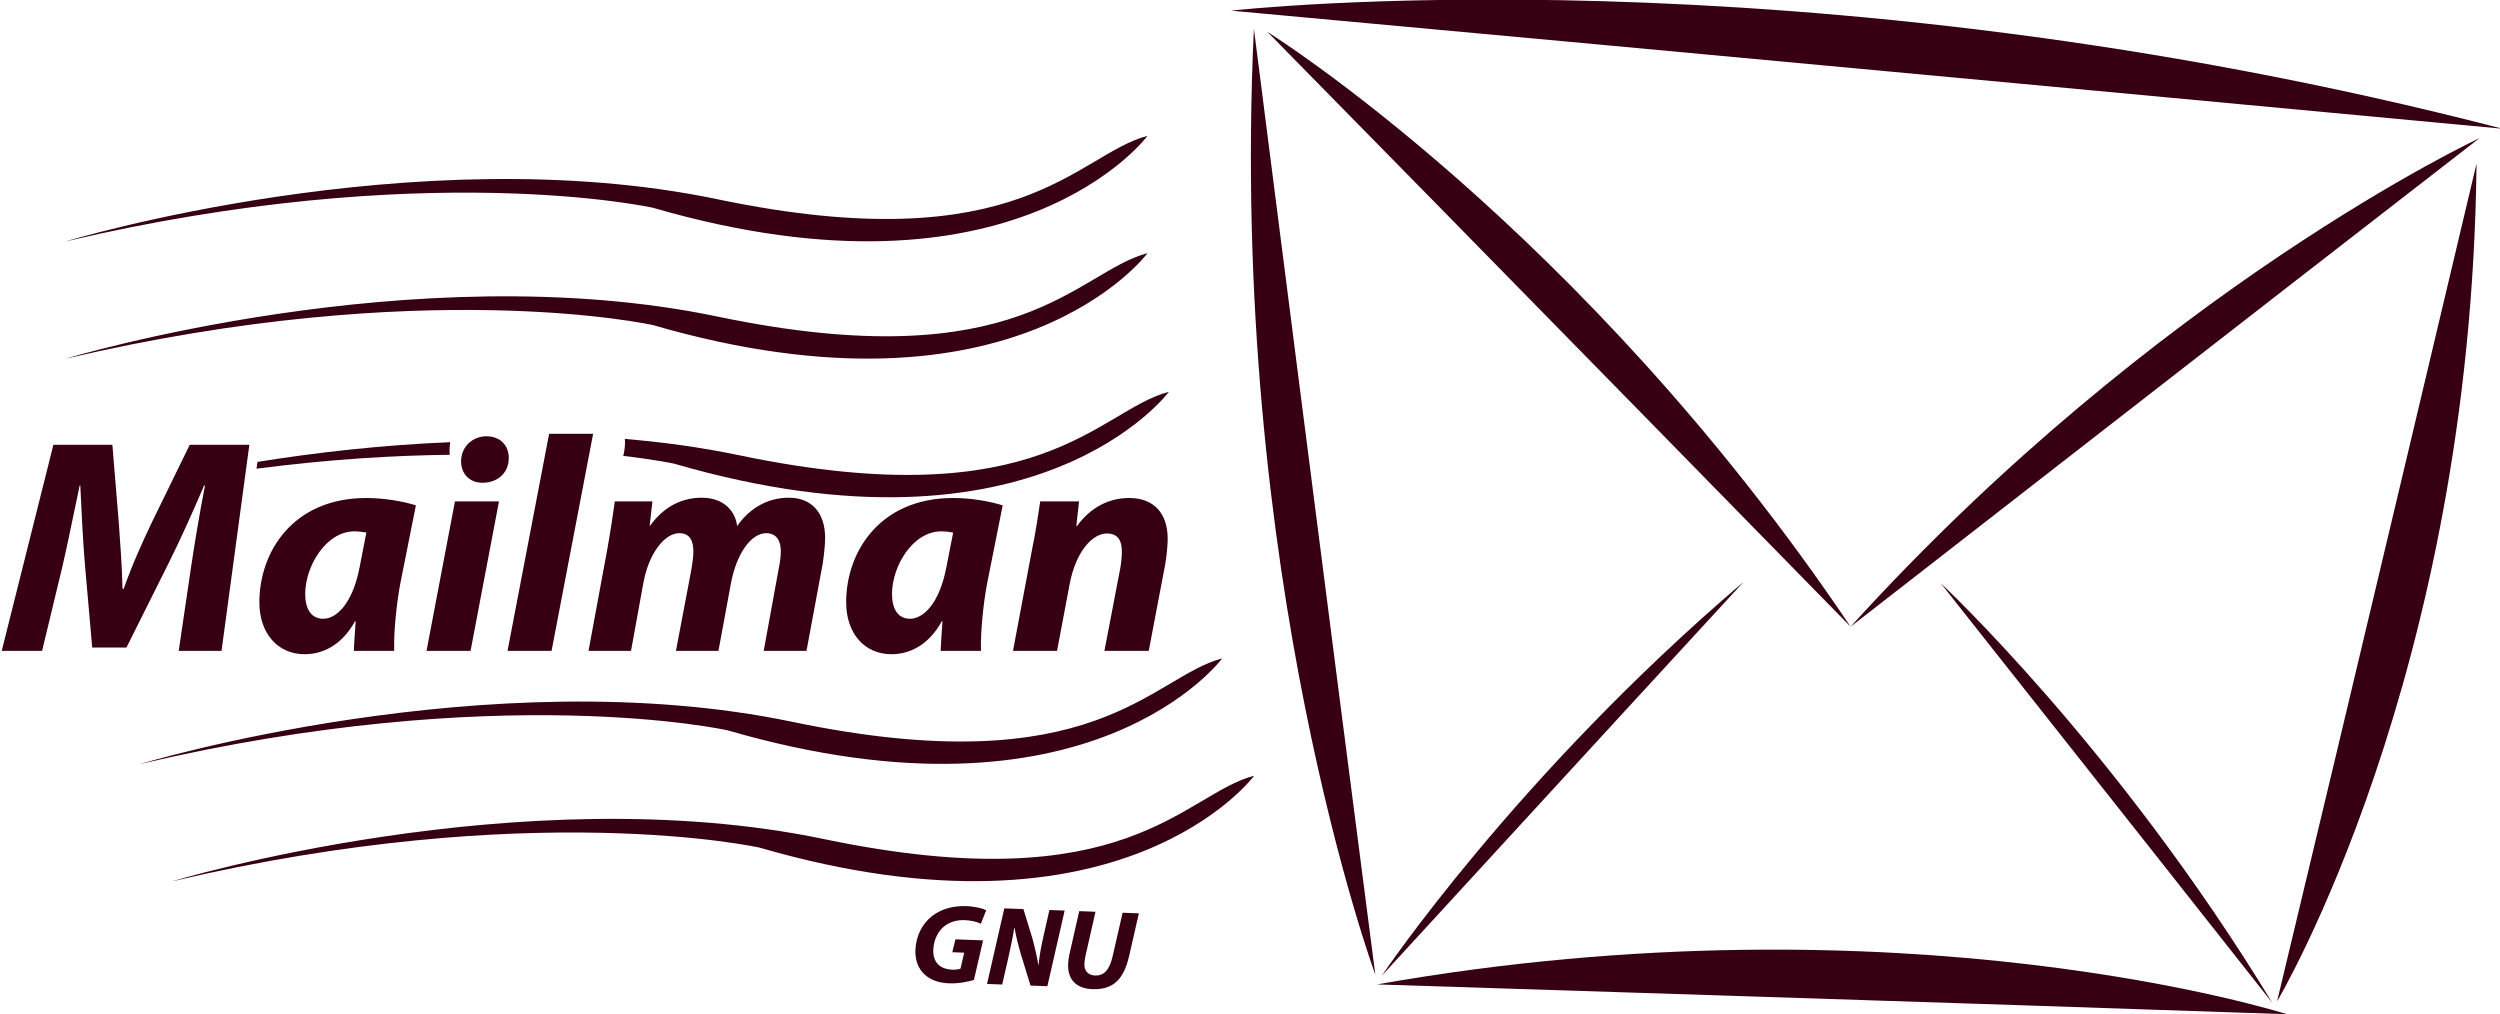 <svg id="svg4558" xmlns:rdf="http://www.w3.org/1999/02/22-rdf-syntax-ns#" xmlns="http://www.w3.org/2000/svg" height="25.904mm" viewBox="0 0 226.222 91.785" width="63.845mm" version="1.1" xmlns:cc="http://creativecommons.org/ns#" xmlns:dc="http://purl.org/dc/elements/1.1/">
 <g id="g11240-3" fill="#360012" transform="matrix(.965 0 0 -.965 -523.72 111.9)">
  <g id="g21388-6" transform="translate(584.93,74.494)">
   <path id="path21390-7" d="m0 0c-6.554-0.266-12.738-0.994-18.077-1.848-0.011-0.215-0.056-0.423-0.089-0.636 6.893 0.894 12.977 1.248 18.123 1.302-0.009 0.131-0.02 0.26-0.02 0.391 0 0.27 0.026 0.531 0.063 0.791" fill="#360012"/>
  </g>
  <g id="g21392-5" transform="translate(548.82,93.308)">
   <path id="path21394-3" d="m0 0s32.726 9.912 61.185 3.965c28.457-5.947 33.672 4.211 40.314 5.947 0 0-12.291-16.652-46.389-6.74-0.002 0-21.41 4.758-55.112-3.172" fill="#360012"/>
  </g>
  <g id="g21396-5" transform="translate(548.82,82.308)">
   <path id="path21398-6" d="m0 0s32.726 9.912 61.185 3.965c28.457-5.947 33.672 4.211 40.314 5.947 0 0-12.291-16.652-46.389-6.74-0.002 0-21.41 4.758-55.112-3.172" fill="#360012"/>
  </g>
  <g id="g21400-2" transform="translate(612.01,73.272)">
   <path id="path21402-9" d="m0 0c-3.525 0.736-7.115 1.229-10.701 1.527 0.005-0.091 0.014-0.185 0.014-0.279 0-0.451-0.059-0.889-0.161-1.312 3.114-0.362 4.774-0.729 4.774-0.729 34.097-9.912 46.388 6.74 46.388 6.74-6.641-1.736-11.857-11.894-40.314-5.947" fill="#360012"/>
  </g>
  <g id="g21404-1" transform="translate(555.82,44.306)">
   <path id="path21406-2" d="m0 0s32.726 9.914 61.185 3.967c28.457-5.947 33.673 4.211 40.314 5.947 0 0-12.291-16.652-46.389-6.74-0.002 0-21.41 4.758-55.112-3.174" fill="#360012"/>
  </g>
  <g id="g21408-7" transform="translate(558.82,33.306)">
   <path id="path21410-0" d="m0 0s32.726 9.914 61.185 3.967c28.457-5.947 33.673 4.211 40.314 5.947 0 0-12.291-16.652-46.389-6.74-0.002 0-21.41 4.758-55.112-3.174" fill="#360012"/>
  </g>
  <g id="g21412-9" transform="translate(634.04,24.067)">
   <path id="path21414-3" d="m0 0c-0.547-0.16-1.425-0.351-2.324-0.317-0.974 0.036-1.781 0.321-2.343 0.873-0.555 0.518-0.854 1.326-0.82 2.237 0.05 1.335 0.633 2.47 1.573 3.208 0.831 0.639 1.956 0.968 3.196 0.922 0.922-0.035 1.604-0.24 1.873-0.389l-0.504-1.263c-0.311 0.16-0.867 0.317-1.504 0.34-0.709 0.028-1.341-0.151-1.832-0.504-0.643-0.463-1.086-1.296-1.124-2.271-0.045-1.196 0.642-1.826 1.767-1.868 0.359-0.014 0.604 0.03 0.787 0.097l0.343 1.494-1.112 0.042 0.289 1.209 2.595-0.097-0.86-3.713z" fill="#360012"/>
  </g>
  <g id="g21416-6" transform="translate(635.27,23.693)">
   <path id="path21418-0" d="m0 0 1.621 7.089 1.791-0.068 0.842-2.756c0.252-0.921 0.415-1.67 0.555-2.46l0.032-0.002c0.058 0.73 0.194 1.51 0.424 2.551l0.584 2.579 1.429-0.054-1.62-7.09-1.58 0.059-0.889 2.887c-0.282 0.976-0.448 1.639-0.607 2.515l-0.032 0.001c-0.099-0.696-0.308-1.706-0.56-2.821l-0.569-2.483-1.421 0.053z" fill="#360012"/>
  </g>
  <g id="g21420-6" transform="translate(645.44,30.465)">
   <path id="path21422-2" d="m0 0-0.926-4.081c-0.062-0.242-0.105-0.527-0.117-0.835-0.021-0.582 0.324-1.04 1.002-1.066 0.806-0.03 1.344 0.481 1.646 1.795l0.938 4.093 1.525-0.057-0.923-4.03c-0.495-2.144-1.477-3.148-3.424-3.076-1.475 0.044-2.346 0.852-2.289 2.366 0.011 0.308 0.066 0.656 0.144 0.992l0.9 3.956 1.524-0.057z" fill="#360012"/>
  </g>
  <g id="g21424-6" transform="translate(648.6,69.261)">
   <path id="path21426-1" d="m0 0c-1.863 0-3.584-0.832-4.902-2.639h-0.057l0.258 2.323h-3.641c-0.201-1.262-0.401-2.782-0.775-4.559l-1.778-9.459h4.129l1.176 6.221c0.573 3.095 2.149 4.787 3.497 4.787 1.06 0 1.405-0.69 1.405-1.692 0-0.515-0.058-1.06-0.144-1.548l-1.49-7.768h4.156l1.549 8.141c0.115 0.689 0.228 1.72 0.228 2.349 0 2.438-1.318 3.844-3.611 3.844m-17.139-6.479c-0.659-3.441-2.177-4.845-3.411-4.845-1.145 0-1.691 0.945-1.691 2.322 0 2.609 1.95 5.875 4.616 5.875 0.43 0 0.802-0.057 1.118-0.113l-0.632-3.239zm-9.401-3.298c0-2.922 1.72-4.871 4.241-4.871 1.635 0 3.442 0.771 4.732 3.093h0.057c-0.057-1.002-0.144-1.947-0.174-2.779h3.786c-0.057 1.748 0.229 4.5 0.572 6.307l1.463 7.338c-1.176 0.373-2.952 0.689-4.644 0.689-6.881 0-10.033-5.047-10.033-9.777m-5.383 9.804c-1.835 0-3.583-0.859-4.845-2.666-0.115 1.233-1.089 2.666-3.325 2.666-1.805 0-3.526-0.802-4.815-2.607h-0.057l0.257 2.264h-3.526c-0.172-1.262-0.401-2.782-0.717-4.559l-1.748-9.459h3.984l1.147 6.307c0.488 2.781 1.978 4.728 3.382 4.728 1.004 0 1.319-0.744 1.319-1.719 0-0.486-0.086-1.033-0.172-1.605l-1.462-7.711h3.985l1.175 6.363c0.546 2.838 1.921 4.672 3.298 4.672 0.945 0 1.375-0.687 1.375-1.662 0-0.543-0.086-1.146-0.201-1.691l-1.404-7.682h4.013l1.519 8.17c0.114 0.717 0.229 1.834 0.229 2.408 0 2.379-1.261 3.783-3.411 3.783m-22.472 5.991-3.9-20.352h4.129l3.898 20.352h-4.127zm-5.875-0.229c-1.261 0-2.379-0.945-2.379-2.351 0-1.204 0.831-2.006 1.977-2.006h0.058c1.319 0 2.436 0.859 2.436 2.322 0 1.232-0.859 2.035-2.092 2.035m-5.619-20.123h4.128l2.666 14.018h-4.128l-2.666-14.018zm-6.273 7.855c-0.66-3.441-2.178-4.845-3.412-4.845-1.146 0-1.692 0.945-1.692 2.322 0 2.609 1.952 5.875 4.616 5.875 0.431 0 0.802-0.057 1.119-0.113l-0.631-3.239zm-9.402-3.298c0-2.922 1.72-4.871 4.242-4.871 1.634 0 3.44 0.771 4.73 3.093h0.058c-0.058-1.002-0.145-1.947-0.173-2.779h3.785c-0.058 1.748 0.229 4.5 0.572 6.307l1.463 7.338c-1.176 0.373-2.953 0.689-4.644 0.689-6.88 0-10.033-5.047-10.033-9.777m-10.114 7.425c-0.832-1.75-1.863-4.013-2.607-6.164h-0.115c-0.03 2.151-0.23 4.358-0.344 6.164l-0.604 7.338h-5.531l-4.845-19.32h3.785l1.919 7.969c0.489 2.092 1.061 4.988 1.606 7.539h0.058c0.114-2.58 0.256-5.246 0.43-7.367l0.688-7.827h3.211l3.955 7.913c1.06 2.121 2.265 4.787 3.326 7.281h0.086c-0.545-2.779-0.975-5.447-1.291-7.539l-1.175-7.969h4.015l2.607 19.32h-5.59l-3.584-7.338z" fill="#360012"/>
  </g>
  <g id="g21428-8" transform="translate(671.68,24.564)">
   <path id="path21430-7" d="m0 0s-13.796 37.422-11.386 88.691c0 0 7.644-59.961 11.386-88.691" fill="#360012"/>
  </g>
  <g id="g21432-9" transform="translate(661.56,112.97)">
   <path id="path21434-2" d="m0 0s29.525-18.363 54.689-55.781c0 0-36.935 37.742-54.689 55.781" fill="#360012"/>
  </g>
  <g id="g21436-0" transform="translate(672.28,24.456)">
   <path id="path21438-2" d="m0 0s12.582 18.76 33.941 36.949c0 0-22.957-24.961-33.941-36.949" fill="#360012"/>
  </g>
  <g id="g21440-3" transform="translate(724.69,61.28)">
   <path id="path21442-7" d="m0 0s16.529-15.393 31.107-39.365c0 0-21.009 26.621-31.107 39.365" fill="#360012"/>
  </g>
  <g id="g21444-5" transform="translate(775.21,103)">
   <path id="path21446-9" d="m0 0s-30.115-14.021-58.967-45.811c0 0 39.834 31.004 58.967 45.811" fill="#360012"/>
  </g>
  <g id="g21448-2" transform="translate(756.24,22.064)">
   <path id="path21450-2" d="m0 0s18.205 30.484 18.701 78.549c0 0-12.58-53.119-18.701-78.549" fill="#360012"/>
  </g>
  <g id="g21452-8" transform="translate(757.16,20.856)">
   <path id="path21454-9" d="m0 0s-35.947 11.51-85.33 2.793c0 0 57.691-1.83 85.33-2.793" fill="#360012"/>
  </g>
  <g id="g21456-7" transform="translate(658.15,114.96)">
   <path id="path21458-3" d="m0 0s53.212 6.055 119.22-11.072c0 0-80.586 7.549-119.22 11.072" fill="#360012"/>
  </g>
 </g>
</svg>
